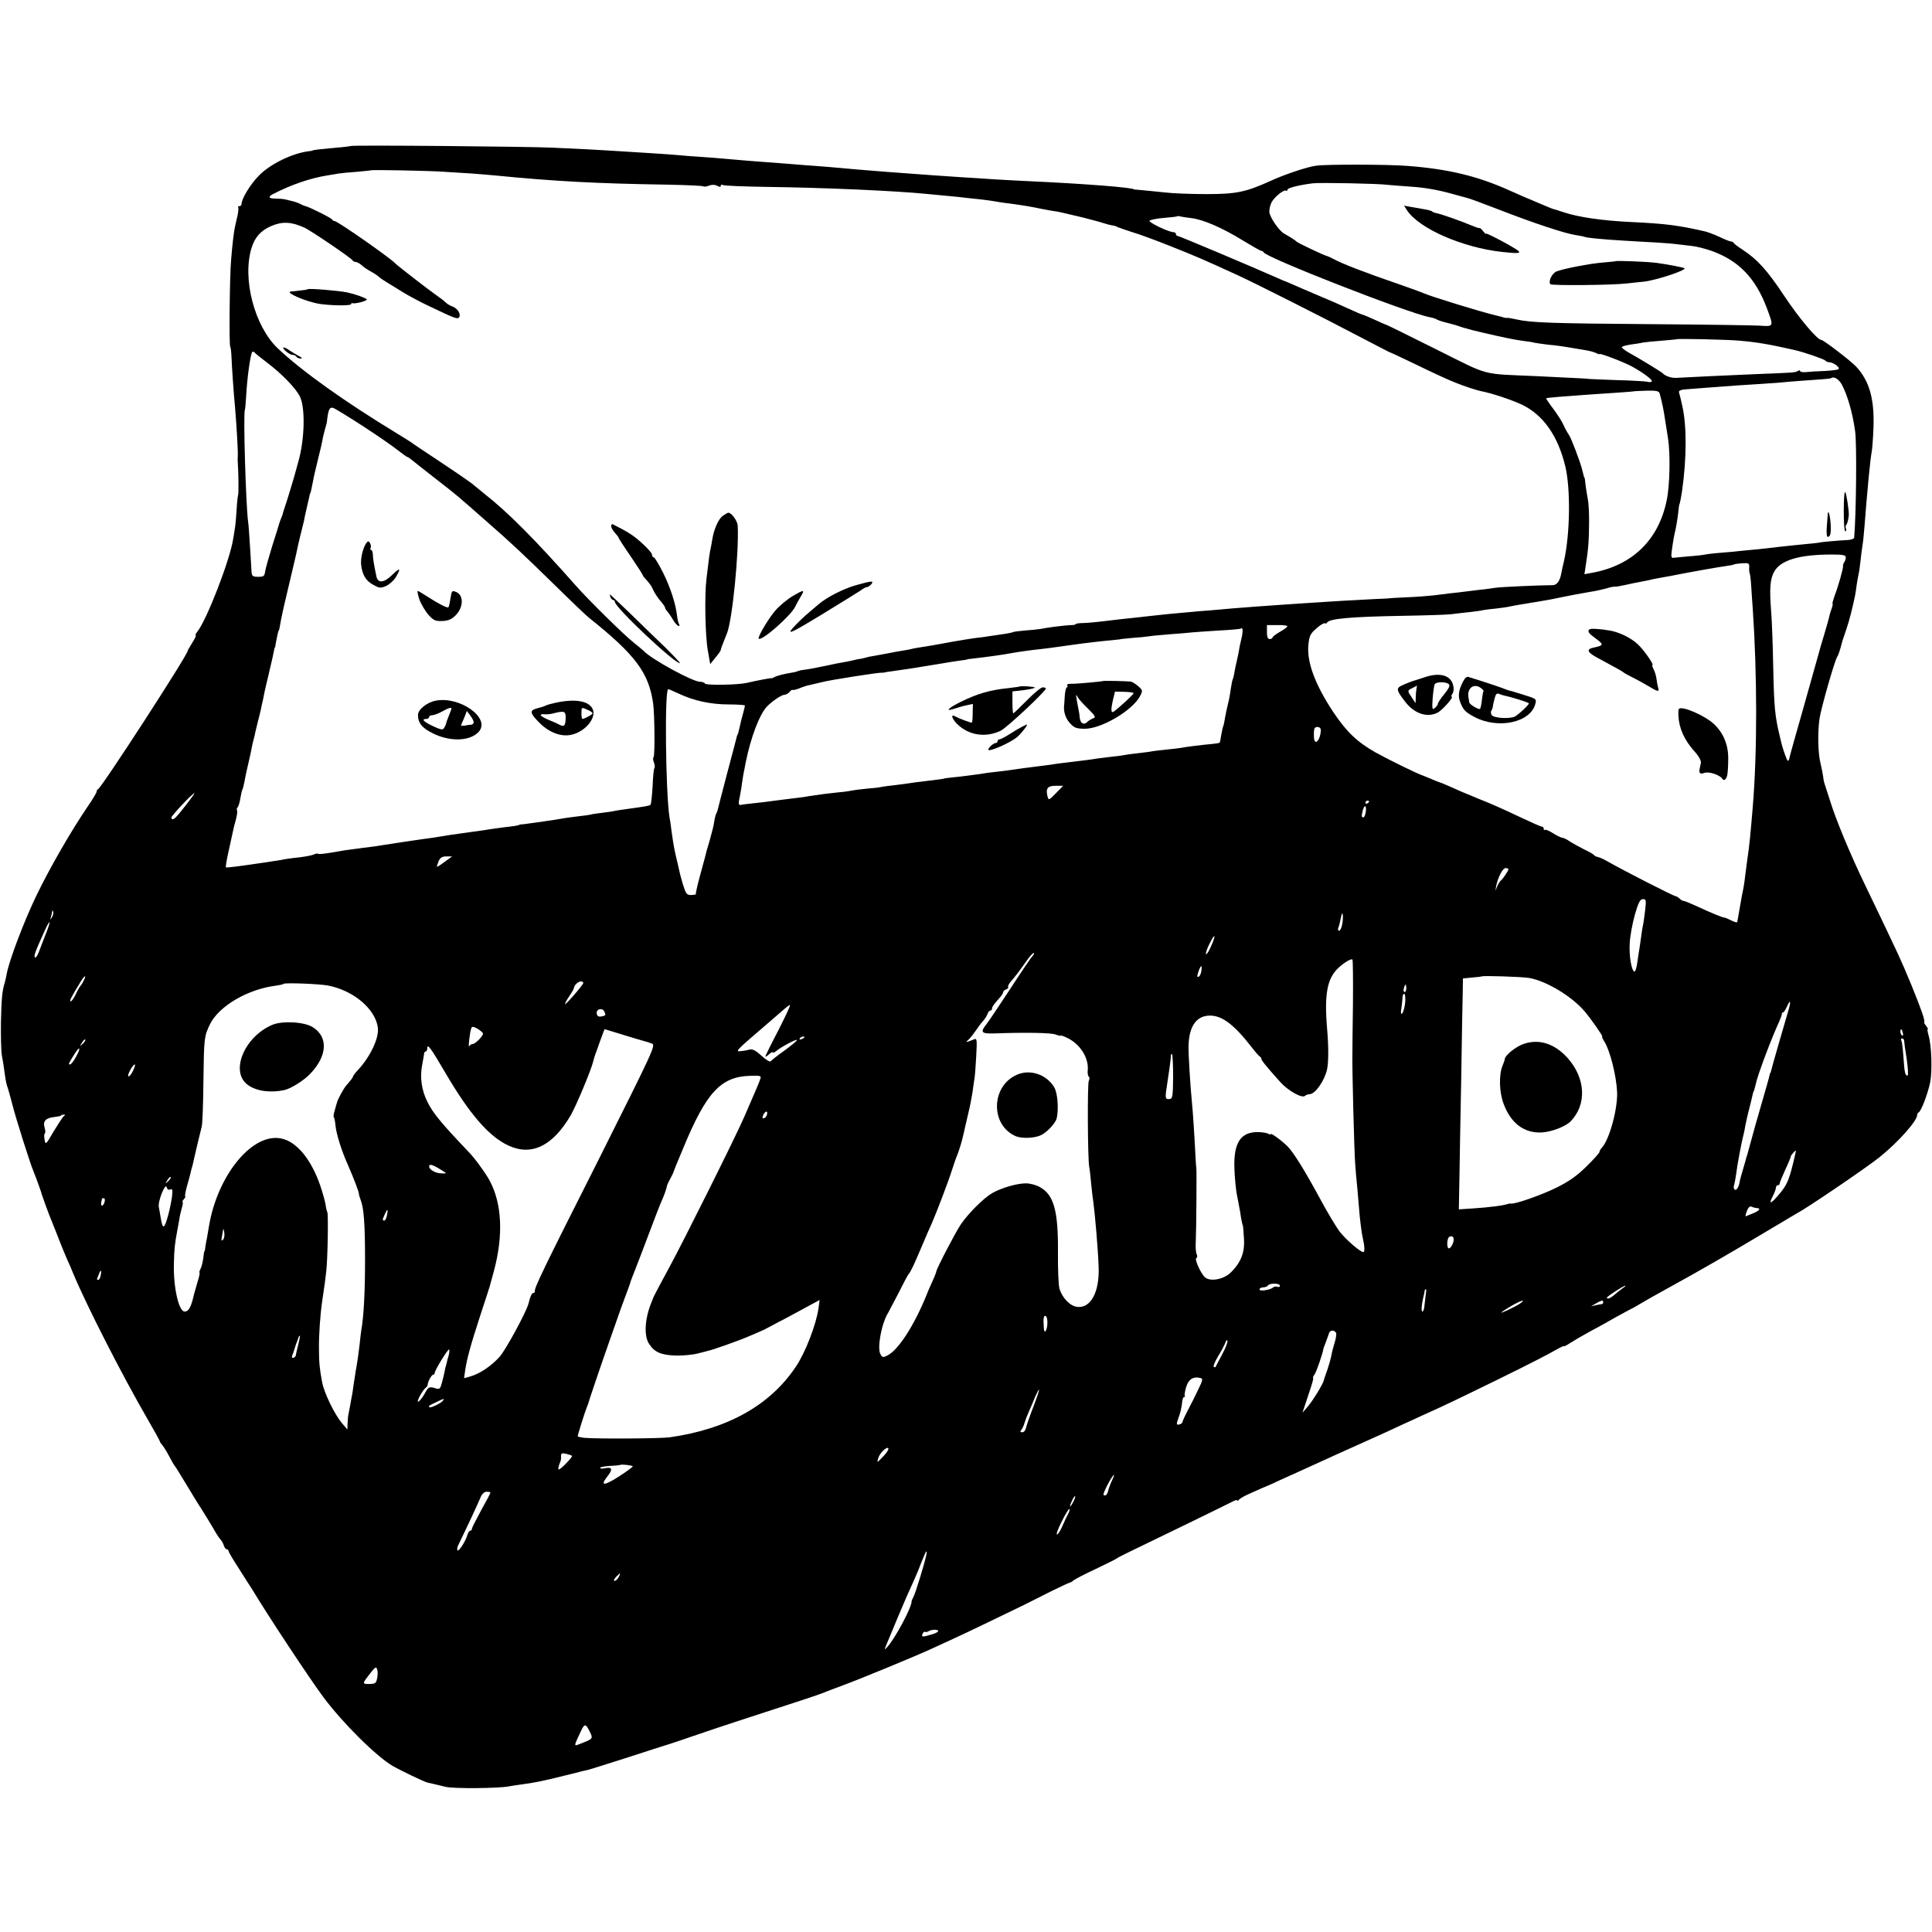 <?xml version="1.0" standalone="no"?>
<!DOCTYPE svg PUBLIC "-//W3C//DTD SVG 20010904//EN" "http://www.w3.org/TR/2001/REC-SVG-20010904/DTD/svg10.dtd">
<svg version="1.0" xmlns="http://www.w3.org/2000/svg" width="1040pt" height="1040pt"
    viewBox="0 0 1040 1040" preserveAspectRatio="xMidYMid meet">
    <g transform="translate(0,1040) scale(0.1,-0.1)" fill="#000000" stroke="none">
        <path d="M1888 9614 c-2 -1 -37 -6 -78 -9 -79 -7 -123 -12 -127 -15 -2 -2 -11
-3 -20 -4 -87 -10 -207 -68 -268 -130 -47 -47 -95 -126 -95 -155 0 -6 -5 -11
-12 -11 -6 0 -9 -2 -6 -5 3 -4 1 -25 -4 -48 -5 -23 -12 -51 -14 -62 -5 -24
-13 -86 -20 -175 -8 -87 -11 -452 -5 -465 3 -5 6 -30 7 -55 2 -51 11 -188 19
-270 7 -79 17 -241 15 -265 -1 -11 -1 -27 0 -35 4 -53 5 -166 2 -173 -2 -5 -6
-39 -8 -75 -2 -37 -6 -83 -9 -102 -3 -19 -7 -47 -10 -62 -17 -112 -143 -438
-194 -500 -8 -10 -11 -18 -7 -18 3 0 -5 -18 -19 -40 -14 -22 -25 -42 -25 -44
0 -22 -463 -736 -482 -744 -5 -2 -8 -8 -8 -14 0 -5 -22 -42 -49 -81 -89 -131
-204 -330 -277 -482 -66 -137 -146 -349 -158 -418 -3 -15 -7 -35 -10 -45 -15
-48 -18 -88 -21 -214 -1 -75 1 -156 5 -180 5 -24 11 -63 14 -88 7 -52 11 -69
19 -90 3 -8 12 -44 22 -80 16 -67 99 -329 115 -365 11 -26 45 -119 45 -125 1
-5 40 -113 52 -140 3 -8 7 -17 8 -20 1 -3 5 -14 10 -25 4 -11 17 -42 27 -69
11 -27 27 -68 37 -90 11 -23 26 -59 35 -81 72 -173 265 -551 403 -789 35 -60
63 -111 63 -114 0 -3 6 -13 14 -21 7 -9 24 -36 37 -61 13 -25 26 -47 29 -50 3
-3 28 -43 55 -88 28 -46 57 -94 65 -107 24 -36 84 -134 100 -163 8 -14 20 -32
27 -39 6 -7 15 -22 18 -33 3 -11 11 -20 16 -20 5 0 9 -4 9 -9 0 -5 26 -49 58
-98 31 -49 62 -98 69 -108 89 -148 311 -483 383 -580 106 -142 287 -321 375
-372 44 -25 169 -85 187 -89 10 -2 26 -6 36 -8 9 -2 37 -9 62 -15 43 -10 287
-8 340 3 14 3 43 7 65 10 44 6 86 13 125 22 14 3 32 7 40 9 18 4 98 24 123 30
25 7 54 14 77 19 11 3 107 33 213 67 105 34 197 64 202 65 6 1 89 29 185 62
96 33 276 92 400 132 124 40 239 78 255 85 17 7 64 25 105 40 101 37 389 156
481 198 41 19 97 45 124 57 56 25 302 144 380 182 28 14 92 46 143 72 51 25
96 46 99 46 4 0 14 6 22 13 9 7 63 35 121 62 58 28 107 52 110 55 3 3 37 21
75 39 39 19 171 83 295 143 124 60 237 116 253 124 15 8 27 12 27 7 0 -4 4 -3
8 3 4 5 23 17 42 26 40 19 113 50 120 53 3 1 28 12 55 25 28 13 52 24 55 25 3
1 30 13 60 27 52 24 325 148 420 190 25 11 77 35 115 53 39 18 93 42 120 55
117 52 193 89 422 201 133 65 264 132 292 149 28 16 51 27 51 24 0 -3 12 3 28
14 15 10 68 41 117 68 50 26 108 59 130 72 22 12 54 29 70 38 17 8 44 23 60
33 30 18 97 56 170 96 157 86 326 184 485 279 102 61 190 113 195 116 48 24
370 243 439 298 103 82 206 198 206 230 0 6 4 12 8 14 13 5 49 99 62 161 12
61 8 199 -9 255 -5 17 -7 32 -4 32 3 0 -1 7 -8 17 -8 9 -13 18 -11 20 6 7 -14
65 -68 198 -54 132 -80 187 -245 530 -84 173 -164 366 -194 465 -13 41 -26 82
-29 90 -3 8 -7 26 -8 40 -2 14 -8 45 -14 70 -14 54 -16 165 -6 239 8 57 83
319 96 336 6 8 15 36 25 75 0 3 11 34 23 70 19 56 32 110 48 185 2 10 6 37 9
60 3 22 8 47 10 55 2 8 7 40 10 70 3 30 8 68 11 85 3 16 7 59 10 95 16 206 32
375 40 411 2 13 7 71 9 129 5 153 -22 249 -93 326 -29 31 -176 144 -188 144
-21 0 -119 116 -198 235 -95 143 -146 198 -226 251 -25 16 -46 32 -48 37 -2 4
-8 7 -14 7 -6 0 -34 11 -63 25 -28 13 -63 26 -76 29 -143 33 -213 42 -403 51
-150 7 -281 26 -361 53 -27 9 -52 17 -55 17 -7 2 -38 15 -80 33 -19 8 -37 16
-40 17 -9 3 -52 22 -115 50 -171 77 -328 115 -550 132 -100 8 -436 9 -490 1
-48 -6 -172 -48 -246 -82 -132 -60 -184 -71 -344 -71 -82 0 -184 4 -225 9 -41
4 -95 10 -120 12 -25 2 -45 4 -45 4 0 10 -266 31 -575 45 -58 3 -141 7 -185
10 -44 3 -114 8 -155 10 -119 8 -210 14 -285 20 -38 3 -99 7 -135 10 -141 11
-197 16 -250 21 -30 3 -84 7 -120 10 -36 2 -94 7 -130 10 -36 3 -87 7 -115 9
-78 5 -206 16 -250 20 -22 2 -78 7 -125 10 -47 3 -105 7 -130 10 -25 2 -88 7
-140 10 -52 3 -131 8 -175 11 -44 3 -120 7 -170 10 -49 2 -135 6 -190 9 -112
6 -1082 15 -1087 9z m507 -139 c44 -3 109 -7 145 -9 36 -3 90 -7 120 -10 324
-32 548 -44 933 -50 103 -2 190 -6 193 -9 3 -3 17 -2 31 4 16 6 31 5 44 -1 13
-8 19 -7 19 0 0 6 5 8 11 4 6 -4 111 -8 233 -10 312 -4 695 -21 866 -38 30 -3
82 -8 115 -11 33 -3 76 -7 95 -10 19 -2 58 -6 85 -9 28 -3 59 -8 71 -10 12 -2
45 -8 75 -11 75 -10 122 -18 179 -30 19 -4 44 -8 55 -10 11 -1 34 -5 50 -9 17
-4 68 -16 115 -27 47 -12 96 -25 110 -30 14 -5 34 -10 45 -12 11 -1 25 -5 30
-9 6 -3 41 -15 78 -27 38 -11 133 -46 210 -77 136 -54 175 -71 352 -152 95
-43 483 -239 680 -343 77 -40 142 -74 145 -75 3 0 59 -26 125 -58 119 -58 192
-91 230 -106 44 -18 111 -40 135 -45 62 -12 164 -46 224 -74 113 -55 192 -166
232 -331 29 -121 26 -364 -7 -510 -6 -25 -13 -56 -15 -69 -8 -41 -24 -61 -47
-61 -67 0 -286 -10 -307 -14 -14 -2 -52 -8 -85 -11 -33 -4 -73 -9 -90 -11 -16
-2 -48 -6 -70 -8 -22 -3 -62 -8 -88 -11 -27 -3 -90 -8 -140 -10 -51 -2 -92 -5
-92 -5 0 -1 -40 -3 -90 -5 -84 -4 -225 -12 -340 -20 -27 -2 -88 -6 -135 -9
-115 -8 -201 -14 -285 -21 -38 -4 -95 -8 -125 -11 -30 -2 -79 -6 -107 -9 -29
-3 -79 -7 -110 -10 -32 -3 -78 -8 -103 -11 -25 -3 -61 -7 -80 -9 -19 -2 -57
-6 -85 -9 -113 -14 -162 -19 -197 -20 -21 0 -38 -3 -38 -6 0 -3 -12 -5 -27 -5
-31 -1 -127 -13 -164 -21 -13 -2 -50 -6 -81 -8 -32 -3 -61 -6 -65 -9 -4 -2
-33 -8 -63 -12 -30 -4 -64 -9 -75 -11 -11 -2 -39 -6 -61 -8 -23 -3 -79 -12
-125 -20 -46 -9 -99 -18 -116 -21 -77 -12 -99 -16 -113 -20 -8 -2 -31 -6 -50
-9 -19 -3 -44 -7 -55 -10 -23 -4 -105 -20 -120 -22 -5 -1 -12 -3 -15 -4 -3 -1
-14 -4 -25 -6 -11 -1 -31 -5 -45 -9 -14 -3 -36 -8 -50 -10 -14 -2 -59 -11
-100 -20 -41 -9 -90 -18 -108 -20 -18 -2 -36 -6 -40 -9 -4 -2 -27 -7 -52 -11
-24 -4 -53 -12 -65 -17 -11 -6 -21 -10 -23 -9 -2 2 -76 -12 -132 -25 -46 -11
-219 -14 -225 -4 -3 6 -15 10 -27 10 -39 0 -261 121 -303 166 -5 5 -30 26 -55
46 -51 40 -242 228 -309 304 -220 249 -368 398 -496 498 -27 22 -52 42 -55 45
-7 8 -87 63 -215 148 -60 40 -115 76 -120 81 -6 4 -42 27 -80 50 -280 170
-510 334 -640 457 -125 119 -192 374 -141 540 18 59 51 95 108 119 59 25 108
22 178 -10 40 -20 253 -164 258 -176 2 -4 9 -8 16 -8 7 0 21 -8 32 -17 10 -10
31 -24 46 -32 15 -8 36 -21 46 -30 10 -9 29 -22 43 -30 13 -8 52 -32 86 -53
34 -21 100 -56 145 -77 140 -67 152 -71 160 -58 10 16 -9 47 -36 57 -13 4 -29
14 -37 22 -8 8 -30 25 -49 38 -38 26 -212 161 -220 170 -24 28 -313 230 -329
230 -5 0 -11 4 -13 8 -3 8 -123 68 -143 72 -5 1 -18 6 -28 12 -10 5 -27 11
-38 14 -10 2 -29 7 -41 10 -13 3 -38 5 -55 5 -37 0 -42 9 -14 24 99 51 201 86
295 101 21 3 48 8 60 10 11 2 55 6 96 9 41 4 75 7 76 8 4 4 319 -2 399 -8z
m5075 -70 c19 -2 71 -6 114 -9 84 -5 158 -18 242 -42 28 -8 60 -16 70 -19 11
-2 84 -29 164 -60 192 -75 365 -132 420 -140 24 -4 47 -8 50 -10 8 -5 101 -14
205 -20 50 -3 128 -8 175 -10 47 -3 101 -7 120 -10 19 -2 54 -6 77 -9 23 -2
70 -14 105 -26 146 -52 237 -145 298 -306 39 -105 40 -102 -38 -97 -37 2 -299
6 -582 8 -539 4 -649 8 -724 25 -25 5 -49 10 -53 9 -5 -1 -11 0 -15 1 -12 4
-20 6 -53 14 -79 19 -339 99 -380 117 -11 5 -65 25 -120 44 -201 69 -322 116
-367 141 -15 8 -31 15 -35 16 -11 1 -157 70 -163 77 -6 7 -38 27 -65 42 -28
14 -80 89 -82 118 -1 13 4 36 12 52 16 30 69 72 79 62 3 -3 6 -1 6 5 0 10 58
25 135 35 35 5 354 -1 405 -8z m-1058 -179 c63 -7 165 -51 276 -119 51 -31 96
-57 101 -57 5 0 11 -4 13 -8 11 -28 777 -327 892 -349 17 -3 36 -9 41 -13 6
-4 33 -13 60 -19 28 -7 57 -16 65 -19 8 -3 20 -7 25 -8 6 -1 12 -3 15 -4 8 -3
32 -9 75 -19 115 -27 183 -41 224 -46 25 -3 53 -7 61 -10 8 -2 40 -6 70 -10
52 -5 74 -8 145 -20 17 -3 46 -8 65 -11 19 -3 43 -10 53 -15 9 -5 17 -7 17 -5
0 7 129 -42 175 -67 64 -35 116 -75 106 -81 -5 -3 -15 -4 -23 -1 -7 2 -83 7
-168 9 -85 3 -155 6 -155 7 0 1 -68 4 -270 14 -309 14 -248 -3 -543 144 -144
72 -264 131 -266 131 -2 0 -30 12 -62 27 -33 15 -63 28 -69 29 -5 1 -39 15
-75 32 -36 17 -110 49 -165 72 -55 23 -116 50 -135 58 -19 9 -37 16 -40 17 -3
1 -21 8 -40 17 -142 63 -533 228 -541 228 -5 0 -9 5 -9 10 0 6 -6 10 -12 10
-27 0 -138 54 -130 62 5 5 40 12 78 15 38 3 71 7 72 9 2 1 9 1 15 -1 7 -2 33
-6 59 -9z m2953 -660 c93 -8 163 -20 294 -50 54 -12 162 -50 167 -57 3 -5 13
-9 22 -9 22 -1 58 -28 49 -37 -4 -4 -38 -8 -75 -10 -37 -1 -82 -4 -99 -6 -18
-2 -33 1 -33 6 0 4 -6 5 -12 0 -15 -9 -25 -9 -228 -17 -147 -6 -371 -17 -425
-20 -27 -2 -62 10 -75 25 -5 6 -129 82 -186 113 -18 11 -34 23 -34 27 0 4 21
10 46 14 25 3 56 8 67 11 12 2 58 7 102 10 44 4 81 7 82 8 5 4 278 -2 338 -8z
m-7930 -116 c80 -60 159 -141 180 -186 29 -61 25 -230 -9 -349 -2 -5 -6 -23
-11 -40 -9 -36 -54 -184 -62 -205 -3 -8 -7 -21 -9 -28 -1 -8 -6 -21 -10 -30
-4 -9 -8 -21 -10 -27 -1 -5 -18 -60 -38 -122 -19 -62 -37 -125 -39 -140 -3
-24 -8 -28 -37 -28 -29 0 -34 4 -36 25 -1 14 -4 75 -8 135 -4 61 -8 124 -11
141 -12 97 -26 578 -17 597 2 4 5 38 7 75 5 94 22 219 32 236 3 4 8 4 12 0 3
-5 33 -29 66 -54z m8479 -119 c31 -58 58 -151 72 -251 10 -64 6 -448 -5 -575
-1 -5 -16 -11 -34 -12 -38 -1 -152 -12 -152 -13 0 -1 -16 -3 -35 -5 -62 -6
-144 -14 -185 -19 -22 -3 -69 -8 -105 -12 -36 -3 -78 -8 -95 -9 -16 -2 -64 -7
-105 -10 -41 -3 -82 -8 -90 -10 -8 -2 -49 -7 -90 -10 -41 -4 -79 -7 -85 -8 -5
-1 -9 7 -8 18 2 25 13 95 18 115 6 22 16 80 20 120 2 19 4 35 5 35 2 0 9 35
15 75 25 177 25 353 0 458 -3 12 -7 30 -9 40 -2 9 -6 23 -8 30 -2 10 11 15 47
17 28 2 86 7 130 10 104 8 160 12 275 19 52 3 115 8 140 11 25 2 85 7 134 10
49 3 91 7 93 9 13 12 41 -4 57 -33z m-980 -49 c16 -61 21 -87 30 -147 4 -22
10 -65 15 -95 13 -83 10 -252 -7 -333 -44 -215 -186 -352 -405 -391 l-38 -7 5
33 c16 101 19 142 20 233 1 55 -2 118 -7 139 -4 21 -9 55 -12 75 -2 20 -4 37
-5 39 -3 2 -4 6 -14 47 -13 48 -59 169 -71 185 -6 8 -19 31 -28 51 -9 21 -35
61 -57 90 -22 29 -38 54 -37 55 3 3 100 11 217 19 151 10 255 17 257 19 1 0
31 2 67 3 53 1 66 -2 70 -15z m-6974 -180 c80 -52 163 -110 186 -129 23 -18
44 -33 47 -33 3 0 16 -9 29 -20 12 -10 68 -54 123 -97 116 -90 113 -88 270
-226 148 -130 181 -161 375 -350 85 -84 166 -161 180 -172 251 -200 323 -297
346 -463 8 -59 10 -283 2 -288 -4 -3 -3 -15 2 -28 5 -13 6 -27 3 -30 -4 -3 -8
-48 -10 -99 -3 -50 -8 -95 -11 -99 -7 -6 -25 -9 -134 -24 -24 -3 -50 -7 -58
-9 -8 -2 -37 -7 -65 -10 -27 -3 -57 -7 -65 -10 -8 -2 -37 -6 -65 -9 -27 -3
-61 -8 -75 -10 -41 -8 -183 -28 -215 -32 -16 -1 -30 -3 -30 -4 0 -3 -31 -8
-87 -14 -31 -4 -66 -9 -79 -11 -12 -3 -59 -9 -103 -15 -45 -6 -92 -13 -106
-15 -14 -2 -38 -6 -55 -9 -16 -3 -50 -8 -75 -11 -25 -3 -74 -11 -110 -16 -36
-5 -76 -12 -90 -14 -14 -2 -43 -6 -65 -10 -22 -3 -60 -8 -85 -11 -73 -9 -92
-12 -159 -24 -35 -6 -66 -9 -69 -6 -2 3 -12 1 -21 -3 -9 -5 -41 -11 -71 -15
-30 -3 -66 -8 -80 -10 -13 -3 -42 -8 -65 -11 -22 -4 -51 -8 -65 -10 -114 -17
-191 -27 -194 -24 -2 2 4 42 15 89 10 47 21 94 23 105 2 11 9 40 16 64 6 23 9
46 6 49 -3 3 -2 10 3 16 5 6 12 28 15 50 4 21 8 42 11 46 2 3 7 21 10 38 3 18
12 62 21 99 9 38 18 79 20 93 3 14 7 33 10 42 3 9 6 25 8 35 2 10 9 36 14 58
6 22 13 51 16 65 3 14 7 36 11 50 3 14 7 34 9 45 2 11 12 52 21 90 9 39 19 81
22 95 9 45 11 55 13 55 1 0 3 11 5 25 6 32 13 65 15 65 2 0 6 17 13 60 3 17
13 62 22 100 9 39 18 77 20 85 2 8 11 47 20 85 9 39 19 79 21 90 2 11 10 49
19 85 9 36 18 74 21 85 2 11 8 41 14 66 6 26 13 55 15 65 2 11 4 19 5 19 2 0
5 16 14 60 6 34 9 44 30 132 9 34 18 75 21 90 2 15 9 43 14 61 5 18 10 35 10
37 8 71 14 85 35 79 11 -4 86 -50 166 -102z m7976 -702 c0 -8 -4 -20 -8 -26
-5 -7 -8 -16 -7 -20 3 -10 -26 -112 -47 -166 -7 -21 -12 -38 -9 -38 2 0 0 -11
-5 -25 -5 -14 -12 -36 -14 -48 -3 -12 -14 -53 -26 -92 -12 -38 -23 -77 -25
-85 -2 -8 -38 -136 -80 -285 -42 -148 -79 -278 -81 -289 -6 -31 -11 -29 -25
11 -15 43 -15 43 -28 98 -27 113 -31 152 -36 385 -2 113 -7 243 -11 290 -9
121 -6 170 15 210 33 64 135 95 311 95 60 0 75 -3 76 -15z m-520 -52 c-1 -13
0 -27 2 -32 3 -5 7 -39 9 -75 2 -36 6 -88 8 -116 24 -352 25 -772 0 -1070 -11
-134 -19 -218 -29 -280 -3 -22 -8 -60 -11 -85 -3 -25 -7 -56 -10 -70 -3 -14
-7 -34 -9 -45 -5 -27 -19 -107 -21 -120 -1 -5 -3 -13 -3 -18 -1 -4 -15 -1 -32
8 -16 8 -32 15 -35 15 -14 1 -65 22 -156 64 -31 14 -60 26 -65 26 -6 0 -16 6
-23 13 -6 6 -15 12 -19 12 -11 0 -283 139 -372 190 -19 11 -41 20 -49 22 -8 1
-17 5 -20 10 -3 4 -28 19 -56 32 -27 14 -62 33 -77 43 -14 10 -31 18 -37 18
-6 0 -29 11 -50 24 -21 14 -42 22 -45 19 -3 -4 -6 -1 -6 5 0 7 -4 12 -10 12
-5 0 -55 22 -112 49 -117 55 -146 68 -238 105 -75 31 -88 36 -152 65 -26 12
-50 21 -52 21 -2 0 -21 8 -42 17 -22 9 -41 17 -44 18 -27 8 -182 84 -256 125
-99 56 -156 111 -227 217 -98 148 -143 269 -134 362 5 49 11 60 43 88 20 18
40 30 45 28 4 -3 10 -1 13 4 13 21 128 31 403 36 125 2 246 6 268 9 22 3 65 8
95 11 30 3 64 8 75 11 11 2 41 6 66 8 25 3 57 7 70 10 13 3 42 8 64 12 22 3
49 8 60 10 11 1 36 6 55 9 38 6 62 11 100 19 60 12 94 19 165 31 22 3 58 11
80 17 22 7 43 11 48 10 4 -1 28 3 55 9 26 6 56 12 67 14 31 6 68 13 91 19 12
2 37 7 55 10 19 3 45 8 59 11 70 14 237 44 284 50 15 2 30 5 31 7 2 2 21 4 43
6 35 2 39 0 38 -20z m-2486 -319 c0 -4 -18 -18 -40 -30 -22 -13 -40 -26 -40
-31 0 -4 -7 -8 -15 -8 -11 0 -15 11 -15 38 l0 37 55 0 c30 1 55 -2 55 -6z
m-245 -56 c-5 -21 -9 -42 -11 -48 -1 -5 -5 -26 -8 -45 -4 -19 -9 -42 -11 -50
-2 -8 -7 -30 -10 -49 -3 -19 -8 -37 -10 -40 -2 -4 -6 -27 -10 -51 -3 -25 -10
-61 -15 -80 -5 -19 -12 -53 -16 -75 -3 -22 -8 -43 -10 -46 -2 -4 -6 -24 -10
-45 -3 -22 -7 -41 -9 -42 -2 -2 -21 -5 -42 -7 -46 -4 -138 -15 -167 -21 -12
-2 -46 -6 -76 -9 -30 -3 -65 -7 -77 -9 -12 -3 -48 -7 -80 -11 -32 -3 -65 -8
-73 -10 -8 -2 -40 -6 -70 -9 -30 -4 -66 -8 -80 -10 -14 -3 -68 -10 -120 -16
-52 -6 -107 -13 -121 -16 -15 -2 -47 -6 -70 -9 -49 -6 -111 -14 -149 -20 -14
-2 -50 -7 -80 -10 -30 -3 -67 -8 -81 -11 -42 -6 -110 -15 -154 -19 -22 -2 -40
-5 -40 -5 0 -2 -22 -5 -105 -15 -36 -4 -73 -9 -84 -11 -10 -2 -44 -6 -75 -10
-31 -3 -65 -8 -76 -10 -11 -3 -45 -7 -75 -9 -30 -3 -66 -7 -80 -10 -14 -3 -47
-8 -75 -10 -49 -5 -105 -12 -156 -20 -14 -3 -41 -7 -60 -9 -19 -2 -59 -7 -89
-11 -105 -14 -115 -15 -163 -20 -26 -3 -53 -6 -60 -8 -12 -2 -13 9 -4 48 2 11
8 42 11 68 4 27 9 59 12 70 2 12 6 31 8 42 27 134 73 256 113 300 27 29 80 65
96 65 8 0 20 7 27 15 7 9 15 14 17 11 3 -2 19 2 37 9 18 8 44 16 57 18 13 3
42 10 64 15 39 11 309 53 323 51 4 -1 9 0 12 1 3 1 16 3 30 5 88 12 127 18
265 41 50 9 104 17 120 19 17 2 30 4 30 5 0 1 11 3 25 4 79 9 168 21 220 31
39 7 112 17 145 20 30 3 50 6 180 24 76 11 168 21 224 26 20 2 36 4 36 5 0 0
27 3 60 6 33 2 74 6 92 9 17 3 69 7 115 11 46 3 99 8 118 10 19 2 85 6 145 10
61 3 112 8 114 10 10 10 13 -8 6 -43z m-3031 -307 c80 -38 172 -58 268 -58 49
0 88 -3 88 -6 0 -4 -5 -24 -11 -46 -6 -21 -13 -48 -15 -60 -9 -38 -12 -51 -14
-51 -1 0 -3 -7 -5 -15 -2 -8 -24 -94 -50 -190 -25 -96 -48 -183 -50 -193 -2
-9 -6 -21 -9 -26 -3 -4 -8 -23 -11 -42 -2 -19 -14 -65 -25 -104 -12 -38 -23
-79 -25 -90 -3 -11 -16 -59 -29 -107 -13 -48 -22 -89 -20 -91 2 -2 -8 -4 -24
-5 -26 0 -29 4 -47 61 -10 34 -19 69 -20 77 -2 8 -8 38 -15 65 -12 52 -13 58
-25 140 -3 28 -8 61 -11 75 -21 135 -27 690 -7 690 4 0 29 -11 57 -24z m3456
-195 c-1 -56 -36 -92 -37 -37 -1 17 0 36 2 42 5 17 35 13 35 -5z m-1426 -341
c-37 -38 -39 -39 -45 -18 -11 44 0 58 43 58 l41 0 -39 -40z m-4688 -70 c-54
-69 -67 -81 -74 -62 -2 8 114 132 124 132 3 0 -20 -32 -50 -70z m6374 26 c0
-3 -4 -8 -10 -11 -5 -3 -10 -1 -10 4 0 6 5 11 10 11 6 0 10 -2 10 -4z m-18
-56 c-2 -16 -8 -30 -13 -30 -10 0 -11 7 -3 38 9 33 21 27 16 -8z m-4958 -269
c-21 -16 -40 -28 -42 -27 -1 2 3 15 9 30 9 20 20 26 42 26 l31 0 -40 -29z
m5726 -40 c0 -8 -31 -54 -41 -61 -5 -3 -13 -17 -19 -30 l-10 -25 4 26 c10 47
35 96 50 96 9 0 16 -3 16 -6z m736 -220 c-4 -32 -9 -70 -12 -83 -3 -12 -7 -41
-10 -63 -3 -22 -7 -47 -8 -55 -2 -8 -6 -41 -11 -72 -4 -32 -11 -58 -16 -58
-16 0 -31 86 -26 155 2 38 15 107 28 153 19 65 28 82 43 82 17 0 18 -5 12 -59z
m-8576 -38 c-11 -17 -11 -17 -6 0 3 10 6 24 7 30 0 9 2 9 5 0 3 -7 0 -20 -6
-30z m6945 -39 c-3 -19 -11 -34 -17 -34 -6 0 -7 7 -3 18 4 9 9 33 13 52 4 22
8 28 10 17 2 -11 1 -34 -3 -53z m-6974 -40 c-11 -27 -27 -70 -37 -96 -9 -26
-20 -45 -25 -42 -9 5 -1 28 48 136 31 70 41 72 14 2z m6268 -78 c-11 -26 -23
-45 -27 -42 -3 4 5 29 19 56 30 61 37 50 8 -14z m-962 -54 c-9 -9 -63 -89
-120 -177 -58 -88 -114 -172 -126 -187 -36 -45 -29 -53 41 -51 162 6 306 4
331 -6 15 -6 27 -8 27 -6 0 3 17 -3 39 -14 69 -35 114 -110 106 -176 -1 -14 2
-28 6 -31 5 -3 5 -13 0 -22 -8 -16 -6 -410 2 -462 3 -14 8 -56 11 -95 4 -38 9
-83 12 -100 8 -57 26 -265 28 -346 5 -135 -43 -223 -116 -214 -38 5 -79 47
-95 98 -5 19 -9 106 -8 195 2 223 -22 310 -96 351 -20 12 -54 21 -76 21 -49 0
-131 -24 -181 -52 -47 -27 -129 -109 -170 -169 -29 -43 -132 -241 -132 -254 0
-3 -9 -27 -21 -53 -12 -26 -25 -56 -29 -67 -66 -165 -152 -300 -212 -331 -25
-13 -28 -12 -39 7 -18 35 7 168 43 224 3 6 28 53 55 105 26 52 50 97 53 100
11 11 30 51 70 146 23 54 48 113 56 129 25 57 91 230 108 285 10 30 21 64 26
75 10 23 29 83 35 114 3 11 7 29 9 39 2 9 11 46 19 82 9 36 18 85 22 110 3 25
8 56 10 70 3 14 7 69 10 124 5 91 4 98 -12 91 -45 -18 -49 -18 -32 -4 9 8 27
30 40 49 13 19 31 44 41 54 10 11 20 28 24 38 3 10 10 18 15 18 5 0 9 5 9 10
0 11 10 24 43 61 9 10 17 23 17 28 0 5 7 12 16 15 9 4 14 9 11 12 -3 3 2 15
11 26 33 39 47 58 82 107 19 28 39 51 44 51 5 0 2 -8 -7 -18z m1726 -254 c-2
-128 -3 -251 -3 -273 -2 -74 10 -529 15 -590 2 -33 7 -89 11 -125 3 -36 7 -83
9 -105 4 -61 15 -147 22 -175 9 -38 10 -70 2 -70 -17 0 -97 70 -129 112 -19
26 -66 104 -104 175 -85 157 -142 248 -175 282 -31 31 -91 75 -91 66 0 -3 -6
-3 -12 2 -7 4 -31 8 -53 9 -97 2 -136 -57 -130 -201 2 -49 8 -115 15 -145 6
-30 13 -68 16 -85 5 -38 12 -70 14 -70 1 0 4 -30 6 -68 6 -77 -15 -133 -72
-188 -37 -36 -107 -49 -136 -26 -23 18 -60 101 -48 105 6 2 6 11 2 20 -5 9 -7
42 -5 72 3 64 5 383 3 390 -1 3 -3 34 -5 70 -4 87 -14 245 -20 300 -7 70 -18
241 -17 286 1 108 42 167 115 167 66 0 130 -48 227 -173 19 -25 38 -46 42 -48
5 -2 8 -7 8 -12 0 -8 30 -45 103 -126 42 -46 116 -88 132 -73 5 5 16 9 25 9
30 0 81 74 94 135 8 41 8 125 0 215 -16 190 0 274 62 331 32 29 66 49 74 44 3
-2 4 -108 3 -237z m-816 175 c-2 -15 -9 -29 -15 -31 -9 -3 -9 4 -1 27 13 38
21 40 16 4z m-6018 -55 c-6 -12 -15 -25 -18 -28 -3 -3 -14 -22 -23 -42 -10
-21 -22 -38 -27 -38 -9 0 -1 17 54 107 22 36 33 37 14 1z m7780 18 c93 -15
232 -99 301 -180 34 -40 101 -136 95 -136 -3 0 1 -10 9 -23 32 -48 67 -186 71
-277 3 -92 -42 -255 -82 -298 -7 -7 -13 -18 -13 -23 0 -5 -32 -41 -70 -78 -53
-52 -93 -80 -163 -115 -82 -40 -222 -89 -244 -85 -4 1 -10 0 -13 -1 -24 -9
-99 -19 -191 -25 l-76 -5 3 163 c1 89 6 338 10 552 3 215 7 421 8 459 l1 69
50 5 c28 2 51 5 52 6 5 5 213 -2 252 -8z m-5089 -27 c0 -10 -94 -118 -98 -114
-2 2 8 21 22 42 14 20 26 41 26 46 0 13 23 34 37 34 7 0 13 -4 13 -8z m-1375
-14 c137 -26 256 -126 269 -227 7 -57 -41 -157 -109 -230 -14 -15 -25 -30 -25
-33 0 -5 -10 -18 -36 -48 -13 -14 -47 -76 -50 -92 -2 -5 -7 -24 -12 -42 -6
-17 -8 -34 -5 -37 3 -3 7 -23 9 -45 4 -43 32 -135 66 -210 33 -76 60 -146 60
-158 0 -4 4 -18 9 -31 18 -46 24 -131 24 -327 0 -169 -7 -304 -20 -374 -1 -9
-6 -43 -9 -76 -7 -60 -15 -113 -21 -144 -1 -9 -6 -41 -11 -71 -4 -30 -8 -57
-9 -60 -1 -3 -5 -27 -10 -55 -5 -27 -10 -53 -11 -57 -1 -5 -2 -23 -3 -40 l-1
-33 -29 34 c-40 47 -96 162 -107 221 -13 68 -17 106 -17 180 -1 75 7 187 18
260 13 86 17 119 21 155 8 64 12 309 6 320 -3 5 -7 22 -9 38 -2 16 -15 63 -29
105 -53 153 -138 249 -227 256 -153 13 -328 -211 -372 -474 -3 -19 -8 -48 -11
-65 -4 -16 -7 -39 -9 -50 -1 -11 -3 -20 -4 -20 -2 0 -5 -18 -7 -39 -3 -21 -9
-47 -15 -57 -5 -11 -8 -19 -5 -19 3 0 -2 -24 -11 -52 -8 -29 -16 -57 -18 -63
-16 -71 -29 -95 -51 -95 -32 0 -61 131 -58 255 2 82 4 105 19 185 3 14 7 39
10 55 2 17 9 45 14 63 5 17 7 32 4 32 -3 0 0 7 7 15 7 8 10 15 7 15 -3 0 1 24
9 53 8 28 17 60 19 70 2 10 6 26 9 35 3 9 7 28 10 42 3 14 12 52 20 86 8 34
18 74 22 90 4 16 8 126 9 244 3 234 4 241 35 306 48 98 203 189 354 208 21 3
40 7 43 10 7 7 190 0 238 -9z m5805 -15 c0 -11 -4 -20 -9 -20 -5 0 -7 9 -4 20
3 11 7 20 9 20 2 0 4 -9 4 -20z m-6 -77 c-3 -27 -10 -52 -16 -58 -7 -7 -9 2
-4 30 3 22 6 48 6 58 0 9 4 17 9 17 5 0 7 -21 5 -47z m2061 -49 c-19 -64 -86
-295 -90 -314 -2 -8 -4 -15 -5 -15 -1 0 -3 -7 -5 -15 -1 -8 -22 -80 -45 -160
-23 -80 -43 -149 -44 -155 -4 -16 -27 -99 -31 -113 -3 -7 -4 -13 -5 -15 0 -1
-7 -27 -16 -57 -9 -30 -18 -62 -19 -70 -4 -28 -17 -50 -26 -44 -6 3 -8 13 -5
22 3 10 8 35 11 57 7 58 31 183 41 220 2 6 6 26 9 45 4 19 13 62 22 95 8 33
17 67 18 75 2 8 4 15 5 15 1 0 3 7 5 15 11 45 15 58 26 90 29 85 74 199 97
250 14 30 25 58 24 63 -1 4 1 7 6 7 4 0 13 14 21 31 20 45 23 29 6 -27z
m-5435 -100 c-39 -74 -70 -138 -70 -141 0 -4 9 2 20 12 11 10 20 14 20 10 0
-4 8 -1 18 7 26 22 112 68 112 59 0 -4 -30 -29 -67 -56 -38 -27 -71 -53 -74
-58 -4 -5 -26 8 -50 30 -36 32 -49 38 -69 32 -14 -4 -35 -7 -48 -8 -24 -1 -15
8 132 134 33 28 75 65 95 82 20 18 39 33 43 33 5 0 -24 -61 -62 -136z m-936
99 c8 -19 7 -20 -19 -25 -14 -2 -21 3 -23 17 -3 25 33 32 42 8z m-654 -117 c0
-14 -42 -56 -56 -56 -7 0 -15 -6 -18 -12 -7 -15 3 78 11 97 3 10 11 10 34 -3
16 -10 29 -21 29 -26z m756 -7 c55 -17 106 -32 114 -34 8 -2 25 -7 38 -12 23
-9 16 -23 -290 -634 -299 -592 -343 -684 -339 -701 0 -5 -3 -8 -8 -8 -8 0 -17
-19 -26 -57 -11 -44 -121 -247 -155 -286 -44 -49 -106 -92 -160 -107 l-32 -9
6 42 c9 62 29 135 82 298 26 79 49 149 50 154 2 6 12 43 23 84 52 195 43 366
-26 491 -24 42 -77 115 -112 151 -143 150 -189 205 -220 267 -32 64 -42 133
-28 202 5 25 9 51 10 58 0 6 4 12 9 12 4 0 8 8 8 17 0 28 19 2 98 -133 130
-222 235 -343 340 -391 124 -57 237 -2 334 163 31 54 113 251 122 293 2 9 6
23 9 31 3 8 16 43 28 78 12 34 23 62 24 62 1 0 47 -14 101 -31z m6887 11 c3
-11 1 -18 -4 -14 -5 3 -9 12 -9 20 0 20 7 17 13 -6z m-5913 -24 c0 -2 -7 -7
-16 -10 -8 -3 -12 -2 -9 4 6 10 25 14 25 6z m-3884 -34 c-17 -16 -18 -16 -5 5
7 12 15 20 18 17 3 -2 -3 -12 -13 -22z m9804 16 c0 -7 6 -52 14 -100 7 -49 9
-88 4 -88 -13 0 -16 17 -22 103 -3 44 -8 83 -12 88 -3 5 0 9 5 9 6 0 11 -6 11
-12z m-9841 -87 c-12 -23 -27 -41 -32 -41 -10 0 -9 3 22 53 31 50 39 40 10
-12z m5906 -107 c-1 -103 -3 -118 -18 -120 -24 -3 -26 4 -17 61 10 64 23 156
23 172 0 7 3 10 6 9 3 -2 6 -57 6 -122z m-5592 49 c-11 -32 -33 -59 -33 -42 0
14 27 59 35 59 3 0 2 -8 -2 -17z m3370 -60 c-7 -22 -25 -63 -88 -208 -46 -106
-328 -671 -401 -805 -44 -81 -88 -163 -89 -170 -1 -3 -5 -12 -8 -20 -36 -87
-42 -181 -13 -224 29 -45 64 -60 142 -63 39 -1 95 4 123 12 28 7 52 13 54 14
13 1 161 53 207 73 25 10 56 24 70 30 14 6 32 14 40 19 8 4 35 19 60 32 25 12
85 45 133 71 l89 48 -6 -44 c-12 -87 -71 -240 -122 -315 -139 -208 -368 -336
-679 -380 -49 -7 -385 -9 -457 -3 -21 2 -38 6 -38 9 0 8 39 132 47 151 3 8 7
17 8 20 3 14 64 194 117 345 52 150 76 216 104 290 4 11 8 22 8 25 1 3 11 30
23 60 12 30 42 109 67 175 43 115 67 177 86 220 10 23 19 53 20 60 0 3 7 20
17 38 9 17 18 34 18 37 3 9 16 43 53 130 124 300 202 384 359 389 57 2 62 0
56 -16z m34 -198 c-4 -8 -11 -15 -17 -15 -7 0 -7 6 0 21 13 23 26 19 17 -6z
m-3783 -3 c-6 -4 -30 -41 -55 -82 -42 -73 -44 -74 -49 -45 -3 17 -3 31 1 33 4
2 4 16 -1 32 -10 35 6 52 52 57 18 2 34 5 36 8 3 3 10 5 16 5 8 0 8 -2 0 -8z
m9310 -247 c-24 -99 -36 -126 -78 -175 -42 -50 -57 -56 -35 -13 11 21 19 43
19 50 0 7 5 13 10 13 6 0 10 4 10 9 0 5 14 39 30 74 17 36 30 68 30 72 0 6 24
34 27 31 1 -1 -5 -29 -13 -61z m-7290 -36 c20 -12 36 -22 36 -24 0 -2 -13 -2
-29 -1 -30 2 -61 21 -61 37 0 14 16 11 54 -12z m-1458 -67 c-17 -16 -18 -16
-5 5 7 12 15 20 18 17 3 -2 -3 -12 -13 -22z m10 -45 c13 5 14 -2 10 -38 -3
-24 -12 -68 -20 -98 -21 -77 -30 -82 -40 -21 -3 19 -8 47 -11 63 -6 31 36 135
43 105 2 -10 9 -15 18 -11z m-353 -67 c-7 -25 -23 -27 -18 -2 2 9 4 18 4 20 1
1 5 2 10 2 5 0 7 -9 4 -20z m8895 -33 c22 -1 12 -15 -20 -28 -18 -7 -36 -14
-40 -16 -4 -3 -1 10 5 27 8 21 16 29 27 24 8 -4 21 -7 28 -7z m-7375 -39 c-3
-16 -9 -28 -14 -28 -12 0 -11 4 3 35 14 31 18 29 11 -7z m-883 -132 c-8 -8 -9
-4 -6 14 2 14 6 32 7 40 1 8 4 2 6 -14 3 -16 0 -33 -7 -40z m6621 -19 c-6 -15
-15 -27 -21 -27 -14 0 -12 57 3 63 20 8 28 -8 18 -36z m-7279 -172 c-2 -14 -9
-25 -14 -25 -5 0 -7 3 -5 8 2 4 7 15 10 25 9 25 15 21 9 -8z m6348 -56 c0 -6
-6 -9 -14 -6 -7 3 -17 2 -22 -3 -15 -14 -74 -23 -74 -11 0 6 9 11 19 11 11 0
23 5 26 10 8 14 65 13 65 -1z m1843 -15 c-12 -9 -32 -24 -44 -35 -21 -18 -39
-25 -39 -14 0 6 91 65 99 64 4 0 -4 -7 -16 -15z m-1058 -31 c-2 -16 -5 -43 -7
-60 -1 -18 -6 -33 -11 -33 -8 0 -5 39 8 90 2 8 4 18 4 23 1 4 3 7 6 7 3 0 3
-12 0 -27z m506 -51 c-27 -18 -110 -57 -98 -46 4 4 28 20 54 35 52 30 83 38
44 11z m449 8 c0 -5 -3 -10 -7 -10 -5 0 -19 -3 -33 -6 l-25 -6 25 15 c31 18
40 20 40 7z m-2992 -116 c-2 -39 -17 -57 -19 -25 -4 58 -1 73 11 66 6 -4 9
-22 8 -41z m1554 -48 c3 -5 0 -30 -8 -55 -7 -25 -14 -48 -14 -51 -4 -28 -19
-80 -36 -125 -4 -11 -8 -23 -8 -26 -3 -17 -59 -109 -85 -139 l-30 -35 25 75
c14 41 27 82 29 90 2 8 4 16 4 18 1 1 0 4 -1 5 -2 2 2 10 8 18 9 11 44 111 48
139 1 3 6 19 13 35 6 17 14 38 17 48 6 18 26 19 38 3z m-5587 -66 c-7 -28 -13
-54 -13 -57 0 -4 -6 -9 -13 -12 -8 -2 -10 2 -5 15 5 11 9 24 10 29 2 6 6 18 9
28 4 9 9 24 12 32 2 8 6 15 9 15 2 0 -2 -23 -9 -50z m4973 -52 c-18 -35 -34
-65 -35 -67 -2 -2 -6 -1 -10 2 -3 4 8 29 24 56 17 27 34 60 39 73 4 12 9 17
11 11 3 -7 -10 -41 -29 -75z m-4163 -5 c-5 -15 -9 -32 -10 -38 -1 -5 -3 -12
-4 -15 -1 -3 -5 -16 -7 -30 -3 -14 -9 -42 -15 -63 -9 -33 -13 -37 -32 -31 -38
11 -40 10 -61 -28 -12 -21 -27 -40 -34 -43 -14 -5 24 64 41 76 5 3 9 10 9 15
1 17 21 54 30 54 4 0 8 4 8 9 0 15 72 132 78 127 2 -3 1 -18 -3 -33z m4036
-181 c-15 -32 -40 -82 -56 -112 -16 -30 -29 -59 -30 -65 0 -5 -8 -11 -17 -13
-16 -3 -17 0 -3 39 9 23 16 57 18 76 1 18 6 33 11 33 5 0 7 2 4 5 -3 3 0 25 7
48 12 42 38 59 77 49 14 -3 13 -11 -11 -60z m-888 -94 c-20 -51 -38 -103 -40
-115 -3 -13 -12 -23 -20 -23 -11 0 -13 4 -5 13 5 6 13 23 17 37 4 14 15 43 25
65 10 22 25 57 33 78 9 20 18 37 20 37 3 0 -11 -42 -30 -92z m-3178 33 c-8
-13 -67 -42 -73 -36 -7 6 -5 8 38 28 41 20 43 20 35 8z m2373 -297 c-18 -19
-33 -34 -34 -34 -1 0 0 9 3 19 7 26 42 63 54 56 5 -4 -5 -22 -23 -41z m-1679
-1 c6 -4 -60 -73 -71 -73 -4 0 -3 11 2 25 6 14 10 27 10 30 0 3 0 12 0 20 0
12 7 14 28 9 15 -4 29 -8 31 -11z m327 -56 c3 -2 -31 -27 -76 -56 -80 -51
-101 -50 -60 2 29 37 26 51 -10 44 -16 -4 -30 -3 -30 1 0 5 24 9 52 11 29 1
54 4 56 5 4 5 62 -1 68 -7z m2581 -74 c-8 -16 -17 -40 -21 -55 -3 -16 -11 -28
-16 -28 -6 0 -10 2 -10 5 0 15 48 105 56 105 3 0 -2 -12 -9 -27z m-3347 -68
c0 -3 -22 -45 -50 -95 -27 -50 -50 -95 -50 -100 0 -6 -4 -10 -9 -10 -5 0 -11
-10 -15 -22 -8 -32 -46 -91 -53 -84 -4 3 -2 16 4 29 42 86 108 227 119 255 9
21 21 32 34 32 11 0 20 -2 20 -5z m3136 -52 c-8 -15 -15 -25 -16 -21 0 12 23
58 27 54 3 -2 -2 -17 -11 -33z m-25 -60 c-6 -10 -20 -39 -31 -65 -11 -27 -25
-48 -30 -48 -6 0 6 32 26 71 19 39 38 69 40 66 3 -3 1 -13 -5 -24z m-765 -225
c-9 -44 -57 -201 -68 -222 -6 -11 -11 -23 -11 -26 3 -28 -88 -199 -130 -245
-18 -19 -18 -19 -2 20 9 22 33 78 52 125 34 82 69 162 98 225 8 17 24 56 36
88 24 60 32 72 25 35z m-1656 -118 c-6 -11 -16 -20 -22 -20 -6 0 -3 9 7 20 10
11 20 20 22 20 2 0 -1 -9 -7 -20z m1720 -290 c0 -5 -17 -14 -37 -19 -50 -14
-53 -14 -47 4 4 8 9 13 13 11 4 -3 12 -1 19 3 17 10 52 11 52 1z m-3020 -254
c-5 -27 -10 -30 -42 -31 -40 0 -39 1 6 59 26 33 31 36 36 20 4 -10 4 -32 0
-48z m1145 -288 c18 -36 16 -39 -42 -61 -47 -19 -47 -24 -8 60 21 46 27 47 50
1z" />
        <path d="M1656 8843 c-1 -2 -20 -5 -42 -7 -21 -3 -43 -5 -47 -5 -38 -4 79 -55
154 -67 61 -9 169 -11 169 -1 0 4 3 6 8 5 17 -5 84 14 76 21 -9 9 -64 28 -105
37 -43 9 -207 23 -213 17z" />
        <path d="M1538 8510 c12 -11 28 -20 36 -20 8 0 18 -4 21 -10 3 -5 14 -10 23
-10 11 0 8 5 -10 14 -15 8 -38 22 -50 30 -32 23 -46 20 -20 -4z" />
        <path d="M3888 7621 c-22 -18 -46 -73 -54 -126 -2 -11 -5 -31 -8 -45 -6 -24
-9 -48 -23 -165 -11 -87 -7 -307 7 -385 l13 -75 28 35 c16 19 29 37 29 41 0 4
5 20 12 36 6 15 12 30 13 33 1 3 5 12 8 20 29 69 66 442 58 581 -1 24 -33 69
-50 69 -5 0 -19 -9 -33 -19z" />
        <path d="M3290 7567 c0 -7 9 -23 20 -35 11 -12 20 -24 20 -27 0 -3 29 -48 65
-100 36 -53 65 -98 65 -101 0 -3 9 -15 21 -27 11 -12 25 -31 30 -42 12 -27 30
-55 52 -79 9 -11 17 -23 17 -27 0 -4 6 -14 13 -21 6 -8 20 -27 29 -43 9 -16
22 -31 29 -34 7 -2 9 1 5 8 -4 6 -9 25 -11 43 -7 67 -36 155 -76 236 -23 45
-45 82 -50 82 -5 0 -9 6 -9 14 0 8 -25 36 -55 63 -46 42 -77 61 -157 101 -5 2
-8 -3 -8 -11z" />
        <path d="M4608 7250 c-73 -21 -161 -67 -204 -105 -7 -5 -37 -32 -68 -58 -30
-27 -65 -62 -77 -78 -17 -24 15 -8 163 82 100 61 195 120 210 130 14 11 30 19
36 19 5 0 15 7 22 15 16 20 4 19 -82 -5z" />
        <path d="M4265 7190 c-27 -16 -68 -50 -90 -75 -39 -45 -98 -145 -91 -153 16
-15 175 125 197 173 5 11 18 35 29 53 24 39 19 40 -45 2z" />
        <path d="M3286 7185 c4 -8 10 -15 15 -15 5 0 9 -5 9 -10 0 -29 319 -330 350
-330 4 0 -31 37 -77 83 -47 45 -133 128 -191 185 -58 56 -107 102 -108 102 -2
0 -1 -7 2 -15z" />
        <path d="M7574 9268 c64 -98 299 -201 511 -224 80 -9 103 -8 89 5 -17 16 -174
100 -174 93 0 -4 -7 2 -16 13 -8 11 -17 19 -19 17 -3 -1 -22 5 -43 14 -57 24
-165 62 -187 66 -11 2 -22 6 -25 9 -3 4 -21 9 -40 12 -19 3 -52 9 -74 13 l-38
7 16 -25z" />
        <path d="M8697 8994 c-1 -1 -31 -4 -67 -7 -74 -6 -212 -33 -251 -48 -25 -10
-46 -55 -33 -69 8 -8 334 -5 409 4 39 4 81 9 95 10 67 8 228 61 218 72 -5 4
-86 20 -151 29 -44 6 -215 13 -220 9z" />
        <path d="M9925 7649 c0 -60 3 -109 8 -109 5 0 7 6 4 14 -3 8 -3 17 1 20 6 6
12 30 14 51 2 25 -13 120 -19 126 -5 5 -8 -41 -8 -102z" />
        <path d="M9839 7634 c0 -5 -3 -35 -5 -66 -3 -33 -1 -58 5 -58 14 0 19 21 15
74 -3 43 -13 76 -15 50z" />
        <path d="M1973 7478 c-18 -23 -33 -82 -29 -118 6 -54 25 -86 65 -108 32 -18
39 -19 68 -7 18 8 42 29 53 47 30 50 24 55 -17 15 -45 -45 -79 -49 -87 -9 -13
62 -19 98 -19 120 -1 12 -5 22 -10 22 -4 0 -5 4 -2 10 3 5 2 17 -3 26 -7 12
-10 13 -19 2z" />
        <path d="M2257 7175 c8 -24 30 -61 47 -82 29 -32 38 -37 75 -36 32 1 50 8 71
28 46 44 48 112 4 129 -22 8 -22 7 -30 -40 -3 -21 -8 -41 -10 -43 -5 -6 -54
19 -114 58 -25 16 -48 30 -51 30 -4 1 0 -19 8 -44z" />
        <path d="M2344 6628 c-48 -10 -94 -48 -94 -77 0 -44 24 -72 85 -101 94 -45
200 -39 244 13 61 74 -106 191 -235 165z m86 -43 c0 -3 -7 -21 -15 -41 -8 -19
-14 -37 -14 -39 0 -3 -4 -13 -9 -21 -8 -15 -15 -14 -61 7 -51 24 -65 39 -36
39 8 0 15 5 15 10 0 6 8 10 18 10 9 1 33 9 52 20 36 20 50 24 50 15z m120 -72
c0 -7 -6 -13 -12 -14 -7 0 -24 -2 -36 -5 -13 -2 -22 -1 -20 3 2 5 10 23 18 42
l13 34 18 -24 c10 -13 19 -30 19 -36z" />
        <path d="M2995 6618 c-22 -5 -47 -11 -55 -15 -18 -8 -19 -8 -52 -17 -39 -11
-35 -26 17 -78 50 -50 114 -75 167 -64 78 15 143 94 117 142 -22 41 -92 53
-194 32z m170 -40 c14 -6 25 -14 25 -18 0 -6 -44 -30 -55 -30 -3 0 -5 14 -5
30 0 34 0 34 35 18z m-120 -43 c-1 -42 -8 -49 -32 -37 -10 6 -37 18 -60 27
-47 20 -56 33 -20 30 12 -1 33 1 46 5 58 15 67 12 66 -25z" />
        <path d="M8556 7012 c-12 -11 -5 -21 35 -50 43 -32 42 -36 -8 -47 -47 -9 -41
-26 20 -58 104 -56 132 -72 137 -77 3 -3 23 -14 45 -25 22 -11 61 -32 86 -47
54 -33 62 -34 55 -10 -3 9 -7 31 -9 47 -2 17 -9 40 -16 53 -6 12 -9 22 -6 22
11 0 -48 84 -79 112 -36 34 -96 63 -146 73 -56 10 -108 13 -114 7z" />
        <path d="M7668 6754 c-18 -6 -37 -12 -43 -14 -20 -5 -61 -21 -83 -32 -27 -14
-24 -26 21 -84 50 -66 119 -89 176 -60 26 14 90 86 75 86 -3 0 -2 6 3 13 5 6
9 21 8 32 -5 67 -67 90 -157 59z m130 -36 c9 -8 4 -20 -23 -54 -19 -23 -35
-47 -35 -52 0 -5 -7 -16 -16 -23 -14 -12 -16 -7 -12 52 3 36 8 70 11 76 8 13
58 14 75 1z m-173 -25 c-2 -10 -4 -31 -4 -48 l-1 -30 -20 30 c-25 37 -25 38 3
51 12 7 23 12 24 13 1 0 0 -7 -2 -16z" />
        <path d="M7875 6730 c-24 -46 -28 -79 -13 -114 16 -39 27 -50 76 -76 128 -67
302 -29 327 72 7 26 4 27 -67 49 -40 13 -75 23 -78 23 -3 1 -18 6 -35 13 -16
6 -59 20 -95 32 -36 11 -73 23 -82 26 -12 5 -21 -2 -33 -25z m97 -34 c10 -7
16 -15 14 -17 -3 -2 -6 -23 -9 -47 -2 -23 -7 -45 -10 -48 -6 -6 -57 24 -58 35
0 3 -2 14 -4 25 -10 51 29 81 67 52z m128 -41 c40 -8 130 -37 130 -41 0 -9
-55 -60 -75 -71 -29 -14 -115 -9 -125 8 -5 7 -6 18 -2 24 4 5 7 15 8 20 0 6 4
25 9 43 6 25 12 32 24 27 9 -4 23 -8 31 -10z" />
        <path d="M9037 6583 c-2 -4 -3 -21 -2 -38 4 -66 31 -127 84 -187 25 -27 39
-53 37 -64 -2 -11 -5 -23 -6 -29 -6 -27 1 -34 23 -26 25 10 85 -10 99 -32 8
-13 20 -4 26 21 2 9 5 46 5 82 2 77 -24 141 -74 190 -49 48 -180 104 -192 83z" />
        <path d="M5937 6734 c-3 -3 -149 -16 -175 -15 -13 1 -20 -4 -17 -9 3 -6 3 -10
-2 -10 -4 0 -9 -18 -11 -41 -1 -22 -3 -44 -3 -47 -6 -39 5 -76 29 -103 24 -27
34 -31 80 -32 90 -1 258 98 299 176 15 30 15 31 -11 54 -15 13 -32 23 -39 24
-28 3 -148 5 -150 3z m165 -66 c-2 -8 -72 -72 -103 -96 -19 -15 -21 3 -7 64
l10 41 51 -1 c29 -1 51 -4 49 -8z m-243 -85 c38 -38 41 -44 25 -50 -11 -4 -25
-13 -32 -20 -18 -18 -37 -6 -40 25 -1 15 -5 38 -8 52 -3 14 -7 36 -9 50 -4 24
-4 24 8 5 6 -11 32 -39 56 -62z" />
        <path d="M5487 6704 c-1 -1 -27 -4 -57 -8 -100 -10 -166 -29 -258 -74 -67 -33
-89 -55 -35 -37 21 7 52 16 69 19 l31 7 -1 -51 c0 -27 -2 -50 -5 -50 -10 0
-75 25 -88 33 -27 17 -20 -12 10 -41 63 -61 152 -74 233 -36 32 15 244 213
244 228 0 3 -8 6 -17 6 -9 0 -47 -31 -85 -70 -38 -38 -71 -70 -73 -70 -3 0 -5
27 -5 59 l0 59 60 7 c33 4 60 10 60 14 0 5 -77 10 -83 5z" />
        <path d="M5500 6487 c-14 -7 -44 -25 -67 -40 -24 -15 -47 -27 -53 -27 -5 0
-10 -4 -10 -10 0 -5 -5 -10 -11 -10 -11 0 -39 -25 -39 -35 0 -16 121 37 157
69 21 18 58 66 51 66 -2 0 -14 -6 -28 -13z" />
        <path d="M5475 4615 c-142 -61 -145 -274 -5 -332 34 -13 103 -10 137 8 31 16
75 64 81 88 12 50 5 138 -13 168 -41 69 -129 99 -200 68z" />
        <path d="M8203 4781 c-44 -15 -102 -62 -103 -83 0 -4 -5 -19 -12 -35 -20 -49
-18 -142 6 -205 39 -105 111 -159 206 -154 52 3 128 32 155 60 87 90 81 230
-15 339 -70 79 -154 106 -237 78z" />
        <path d="M1465 4883 c-151 -65 -228 -253 -131 -323 46 -34 122 -44 196 -28 37
8 108 53 142 90 91 96 95 197 11 249 -46 29 -164 35 -218 12z" />
    </g>
</svg>